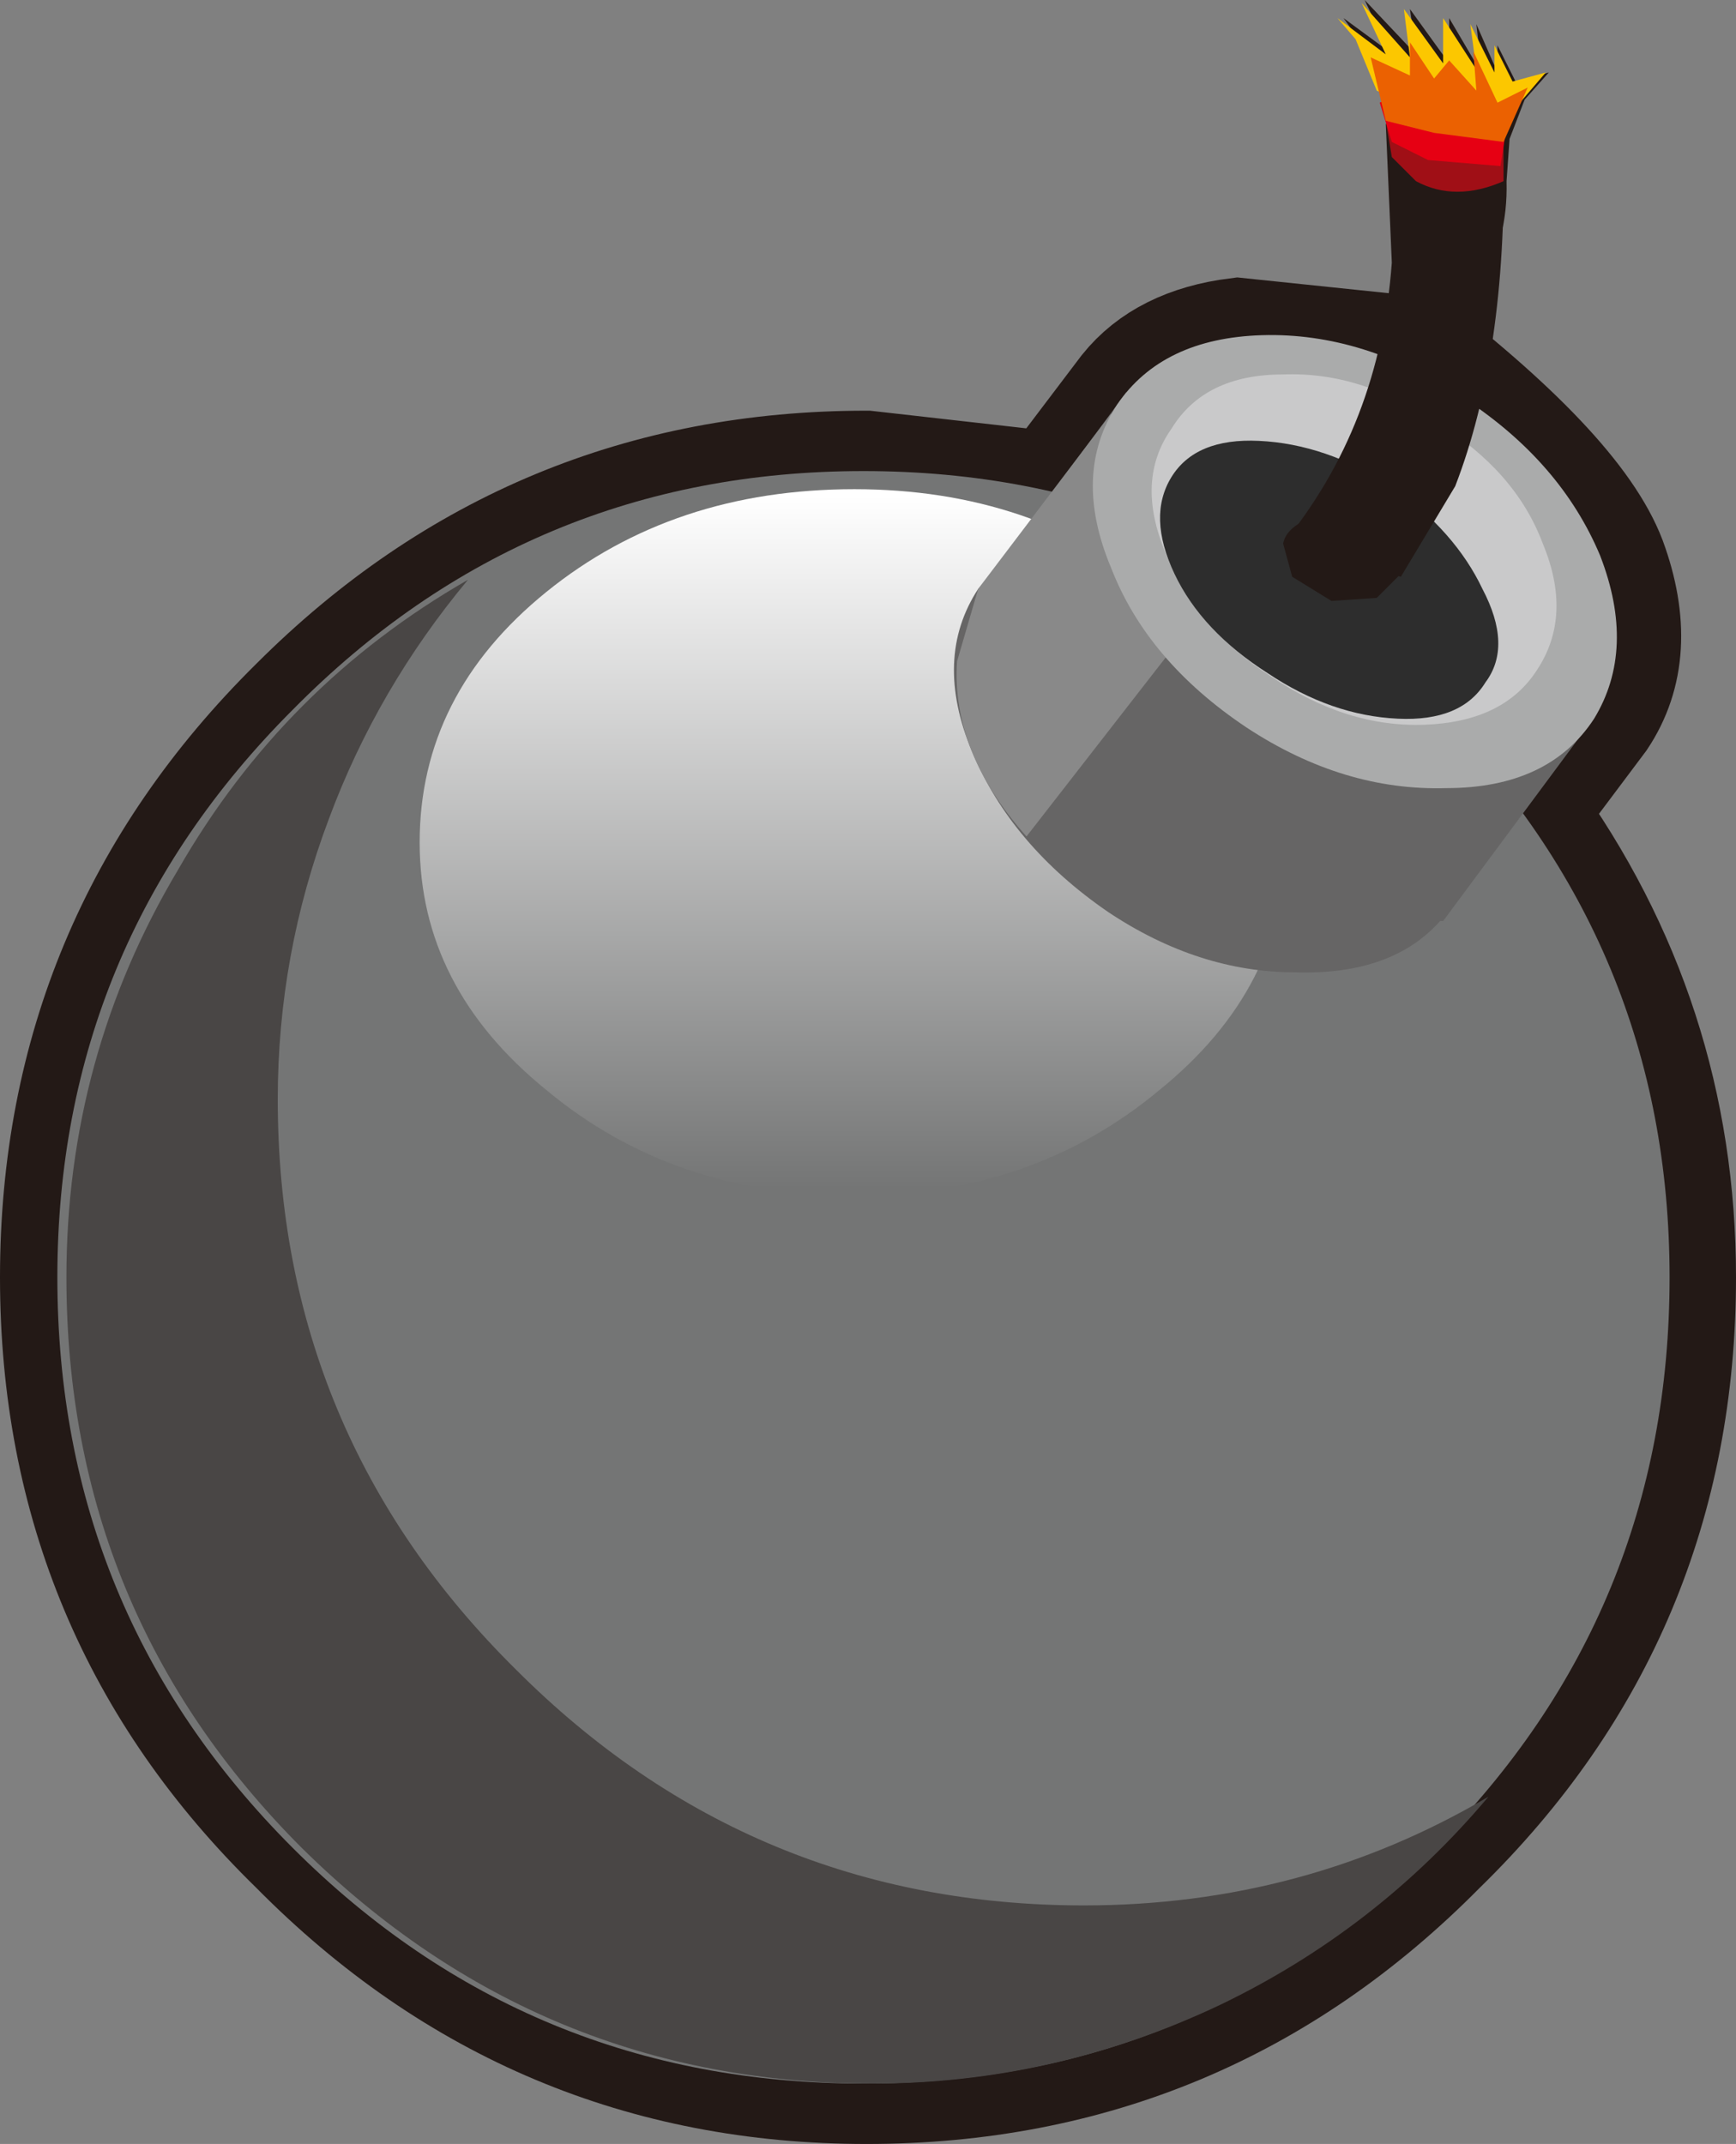 <?xml version="1.0" encoding="UTF-8" standalone="no"?>
<svg xmlns:xlink="http://www.w3.org/1999/xlink" height="35.5px" width="28.75px" xmlns="http://www.w3.org/2000/svg">
  <rect width="100%" height="100%" fill="#808080" stroke="none"/>
  <g transform="matrix(1.0, 0.0, 0.0, 1.0, 0.95, 0.0)">
    <path d="M21.95 5.85 Q22.35 4.1 22.15 2.45 L21.95 1.45 21.55 0.65 21.3 0.3 22.05 0.85 21.65 0.0 22.5 0.9 22.5 0.85 22.4 0.15 23.05 1.05 23.05 0.3 23.55 1.15 23.5 0.85 23.55 0.85 23.5 0.4 23.85 1.2 23.85 0.75 24.15 1.35 24.7 1.2 24.3 1.65 24.05 2.3 24.0 3.0 Q24.05 5.0 22.15 5.6 25.1 7.85 25.65 9.3 26.2 10.8 25.5 11.85 L24.3 13.45 Q26.8 16.9 26.8 21.15 26.8 26.7 22.85 30.55 18.95 34.5 13.4 34.5 7.9 34.5 4.0 30.55 0.05 26.7 0.05 21.15 0.05 15.6 4.0 11.7 7.9 7.8 13.4 7.8 L16.5 8.15 17.75 6.5 Q18.35 5.75 19.55 5.6 L21.95 5.85" fill="#231916" fill-rule="evenodd" stroke="none"/>
    <path d="M21.95 5.85 L19.55 5.6 Q18.35 5.75 17.75 6.5 L16.5 8.15 13.4 7.8 Q7.9 7.8 4.0 11.7 0.05 15.6 0.05 21.15 0.05 26.7 4.0 30.55 7.9 34.5 13.4 34.5 18.95 34.5 22.85 30.55 26.8 26.7 26.8 21.15 26.8 16.9 24.3 13.45 L25.5 11.85 Q26.2 10.8 25.65 9.3 25.1 7.85 22.15 5.6" fill="none" stroke="#231916" stroke-linecap="butt" stroke-linejoin="miter" stroke-width="2.0"/>
    <path d="M13.35 7.8 Q18.9 7.8 22.8 11.75 26.7 15.65 26.7 21.15 26.7 26.7 22.8 30.6 18.9 34.5 13.35 34.5 7.8 34.5 3.9 30.6 0.0 26.7 0.0 21.15 0.0 15.65 3.9 11.75 7.8 7.8 13.35 7.8" fill="#747575" fill-rule="evenodd" stroke="none"/>
    <path d="M20.35 13.95 Q20.35 16.35 18.25 18.05 16.15 19.8 13.2 19.8 10.2 19.8 8.1 18.05 6.0 16.35 6.0 13.95 6.0 11.5 8.1 9.8 10.2 8.1 13.2 8.1 16.15 8.1 18.25 9.8 20.35 11.5 20.35 13.95" fill="url(#gradient0)" fill-rule="evenodd" stroke="none"/>
    <path d="M2.0 14.4 Q3.75 11.35 6.8 9.6 5.3 11.4 4.5 13.55 3.65 15.8 3.65 18.2 3.65 23.75 7.6 27.65 11.5 31.55 17.0 31.55 20.65 31.55 23.7 29.75 21.85 31.95 19.25 33.2 16.5 34.5 13.5 34.5 8.0 34.5 4.05 30.6 0.15 26.7 0.15 21.15 0.15 17.5 2.0 14.4" fill="#494645" fill-rule="evenodd" stroke="none"/>
    <path d="M25.25 12.15 L22.95 15.25 22.9 15.25 Q22.1 16.15 20.5 16.1 18.9 16.1 17.4 15.1 15.8 14.0 15.15 12.45 14.5 10.9 15.25 9.75 L15.4 9.6 17.7 6.5 25.25 12.15" fill="#666565" fill-rule="evenodd" stroke="none"/>
    <path d="M17.45 6.85 L19.9 8.9 16.05 13.85 Q14.8 12.45 14.9 10.95 L15.25 9.75 17.45 6.85" fill="#898989" fill-rule="evenodd" stroke="none"/>
    <path d="M25.45 11.9 Q24.7 13.05 23.0 13.05 21.3 13.1 19.7 12.05 18.05 10.95 17.45 9.4 16.8 7.85 17.55 6.7 18.3 5.6 19.95 5.55 21.65 5.5 23.3 6.6 24.9 7.65 25.55 9.2 26.15 10.75 25.45 11.9" fill="#aaabab" fill-rule="evenodd" stroke="none"/>
    <path d="M24.5 11.1 Q23.95 11.95 22.65 12.0 21.35 12.05 20.1 11.2 18.85 10.4 18.35 9.15 17.85 7.95 18.45 7.1 19.0 6.2 20.3 6.2 21.6 6.15 22.85 7.0 24.15 7.8 24.6 9.0 25.1 10.2 24.5 11.1" fill="#c9c9ca" fill-rule="evenodd" stroke="none"/>
    <path d="M23.65 11.3 Q23.25 11.95 22.2 11.9 21.1 11.85 20.05 11.15 18.95 10.45 18.5 9.5 18.05 8.55 18.45 7.9 18.85 7.25 19.9 7.3 21.0 7.35 22.1 8.05 23.15 8.8 23.6 9.75 24.1 10.7 23.65 11.3" fill="#2d2d2d" fill-rule="evenodd" stroke="none"/>
    <path d="M22.25 9.5 L21.85 9.9 21.1 9.95 20.45 9.55 20.3 9.0 Q20.35 8.75 20.7 8.6 L21.45 8.55 Q21.85 8.65 22.1 8.9 L22.25 9.5" fill="#231916" fill-rule="evenodd" stroke="none"/>
    <path d="M22.0 2.05 L23.95 2.6 Q24.0 5.85 23.15 8.05 L22.25 9.55 20.3 9.0 Q21.9 7.05 22.1 4.35 L22.0 2.05" fill="#231916" fill-rule="evenodd" stroke="none"/>
    <path d="M22.0 2.0 Q22.75 1.9 23.95 2.35 L23.95 3.0 Q23.15 3.35 22.5 3.0 L22.1 2.6 22.0 2.0" fill="#a00f16" fill-rule="evenodd" stroke="none"/>
    <path d="M21.9 1.7 Q22.35 1.45 24.0 2.1 L23.9 2.75 22.7 2.65 22.1 2.35 21.9 1.7" fill="#e60013" fill-rule="evenodd" stroke="none"/>
    <path d="M21.85 1.5 L21.5 0.65 21.2 0.3 22.0 0.9 21.6 0.05 22.4 0.95 22.3 0.15 22.95 1.05 22.95 0.3 23.5 1.15 23.4 0.4 23.8 1.2 23.8 0.75 24.1 1.35 24.65 1.2 24.05 1.9 23.6 1.85 23.6 1.55 23.25 1.75 23.05 1.35 22.65 1.7 22.4 1.5 22.35 1.75 21.85 1.5" fill="#fcc700" fill-rule="evenodd" stroke="none"/>
    <path d="M22.0 2.0 L21.75 0.95 22.4 1.25 22.4 0.7 22.8 1.3 23.05 1.0 23.5 1.5 23.45 0.85 23.85 1.7 24.35 1.45 23.95 2.35 22.8 2.2 22.0 2.0" fill="#eb6101" fill-rule="evenodd" stroke="none"/>
  </g>
  <defs>
    <linearGradient gradientTransform="matrix(0.0, 0.007, 0.007, 0.0, 13.2, 13.95)" gradientUnits="userSpaceOnUse" id="gradient0" spreadMethod="pad" x1="-819.2" x2="819.2">
      <stop offset="0.0" stop-color="#ffffff"/>
      <stop offset="1.0" stop-color="#747575"/>
    </linearGradient>
  </defs>
</svg>
